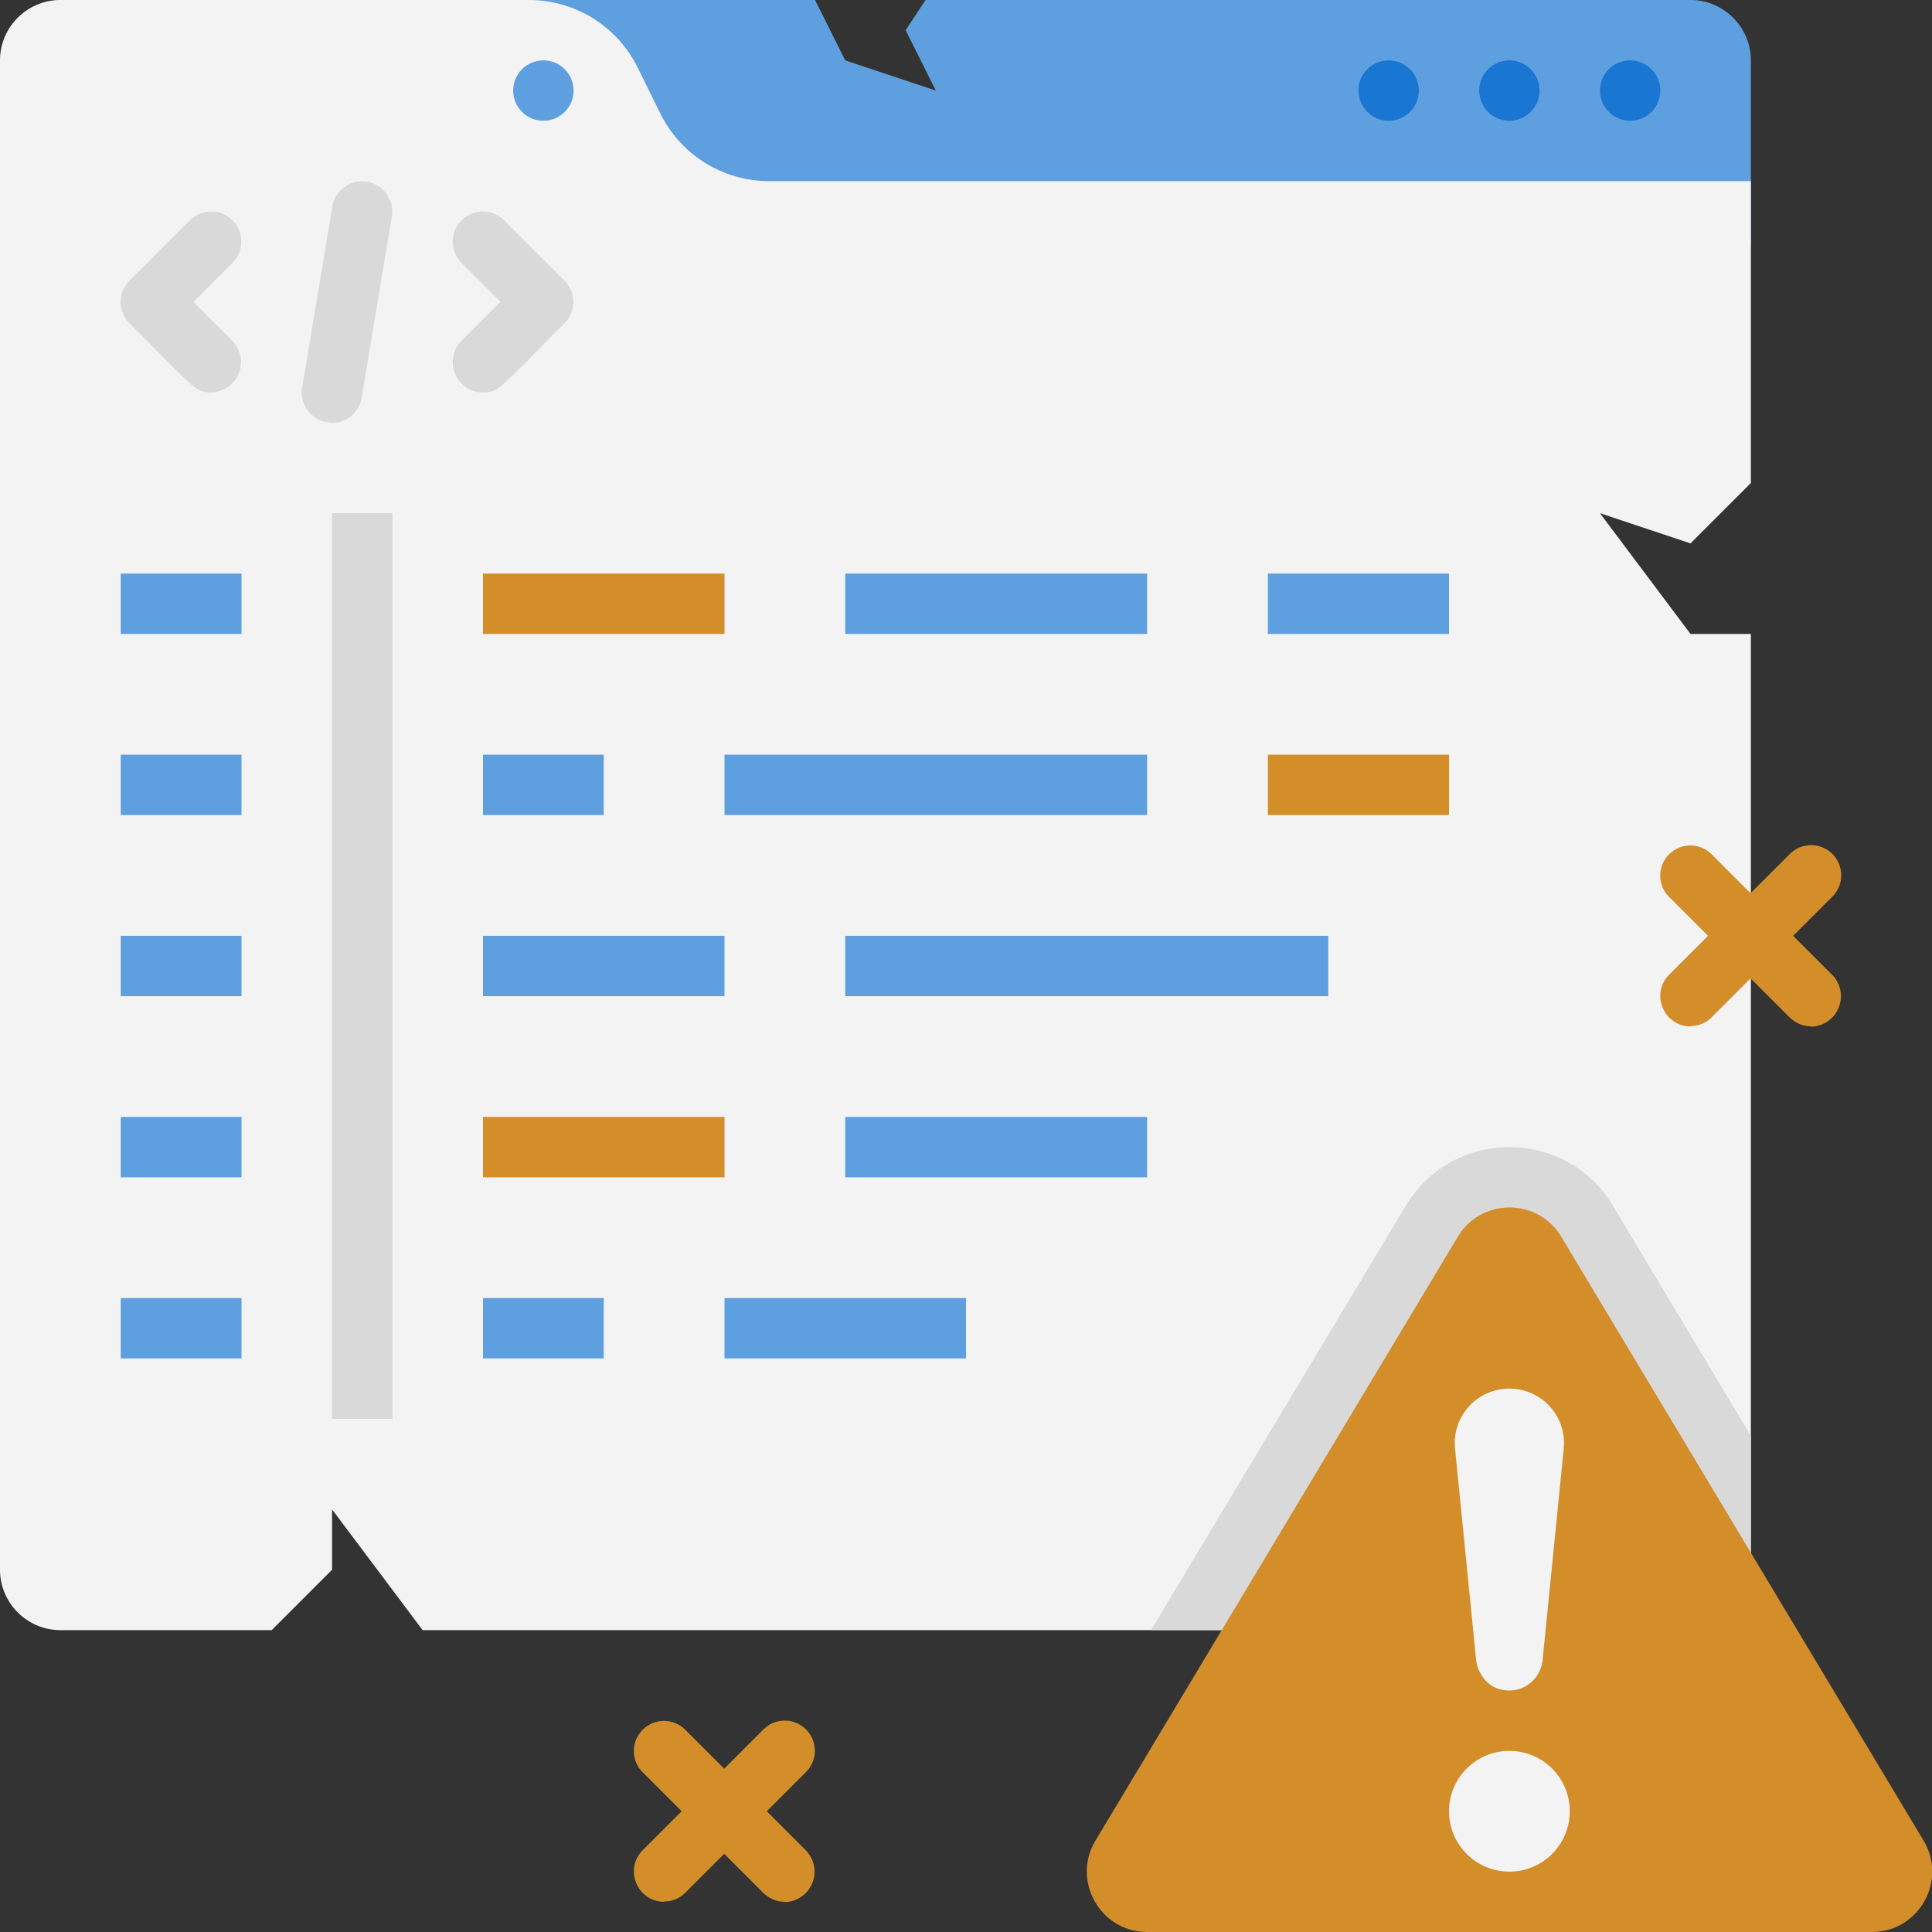 <svg xmlns="http://www.w3.org/2000/svg" viewBox="0 0 64 64" xmlns:v="https://vecta.io/nano"><rect x="0" y="0" width="64" height="64" fill="#333333" stroke="none"/><g fill="#5e9fdf"><path d="M34 0h22c1.1 0 2 .9 2 2v6c0 1.1-.9 2-2 2H34V0h0z"/><path d="M45 6v46H15V0h12l1 2 3 1-1-2 .66-1h3.87a4.02 4.02 0 0 1 3.58 2.21l.78 1.58A4.02 4.02 0 0 0 42.47 6H45z"/></g><path d="M56 18l-3-1 3 4h2v31c0 1.1-.9 2-2 2H14l-3-4v2l-2 2H2c-1.1 0-2-.9-2-2V2C0 .9.9 0 2 0h15.53a4.02 4.02 0 0 1 3.58 2.21l.78 1.58A4.02 4.02 0 0 0 25.47 6H58v10l-2 2z" fill="#f3f3f3"/><path d="M11 17h2v30h-2z" fill="#d9d9d9"/><path d="M4 19h4v2H4zm0 6h4v2H4zm0 6h4v2H4zm0 6h4v2H4zm0 6h4v2H4zm12-12h8v2h-8zm12 0h16v2H28zm-12-6h4v2h-4zm8 0h14v2H24z" fill="#5e9fdf"/><path d="M16 19h8v2h-8z" fill="#d38e2a"/><path d="M28 19h10v2H28zm14 0h6v2h-6z" fill="#5e9fdf"/><path d="M16 37h8v2h-8z" fill="#d38e2a"/><path d="M28 37h10v2H28z" fill="#5e9fdf"/><path d="M42 25h6v2h-6z" fill="#d38e2a"/><path d="M16 43h4v2h-4zm8 0h8v2h-8z" fill="#5e9fdf"/><g fill="#1976d2"><circle cx="54" cy="3" r="1"/><circle cx="50" cy="3" r="1"/><circle cx="46" cy="3" r="1"/></g><circle cx="18" cy="3" r="1" fill="#5e9fdf"/><path d="M7 13c-.54 0-.57-.15-2.71-2.29-.39-.39-.39-1.02 0-1.41l2-2c.39-.39 1.02-.39 1.41 0s.39 1.02 0 1.41L6.41 10l1.29 1.29A1.01 1.01 0 0 1 6.99 13zm9 0c-.88 0-1.34-1.07-.71-1.71L16.58 10l-1.29-1.29c-.39-.39-.39-1.02 0-1.41s1.02-.39 1.41 0l2 2c.39.39.39 1.02 0 1.41-2.18 2.18-2.17 2.29-2.71 2.29zm-5 1c-.62 0-1.09-.56-.99-1.16l1-6c.09-.54.61-.91 1.15-.82s.91.61.82 1.15l-1 6a1 1 0 0 1-.99.84zm47 33.56V52c0 1.1-.9 2-2 2H38.13l8.44-14.06c1.54-2.57 5.3-2.6 6.86 0L58 47.56z" fill="#d9d9d9"/><path d="M62 64H38c-1.55 0-2.51-1.7-1.71-3.03l12-20c.77-1.29 2.65-1.3 3.43 0l12 20c.8 1.33-.16 3.03-1.71 3.03z" fill="#d38e2a"/><g fill="#f3f3f3"><path d="M50 56c-.84 0-1.08-.76-1.1-1l-.7-7.01c-.11-1.07.73-1.99 1.8-1.99h0c1.07 0 1.91.92 1.8 1.99L51.1 55c-.06.56-.53 1-1.1 1z"/><circle cx="50" cy="60" r="2"/></g><g fill="#d38e2a"><path d="M26 63c-.26 0-.51-.1-.71-.29l-4-4c-.39-.39-.39-1.02 0-1.41s1.02-.39 1.41 0l4 4a1.01 1.01 0 0 1-.71 1.71z"/><path d="M22 63c-.88 0-1.34-1.07-.71-1.71l4-4c.39-.39 1.02-.39 1.41 0s.39 1.02 0 1.41l-4 4a.98.98 0 0 1-.71.29zm38-29c-.26 0-.51-.1-.71-.29l-4-4c-.39-.39-.39-1.02 0-1.41s1.02-.39 1.41 0l4 4a1.01 1.01 0 0 1-.71 1.71z"/><path d="M56 34c-.88 0-1.34-1.07-.71-1.71l4-4c.39-.39 1.02-.39 1.41 0s.39 1.02 0 1.41l-4 4a.98.98 0 0 1-.71.29z"/></g></svg>